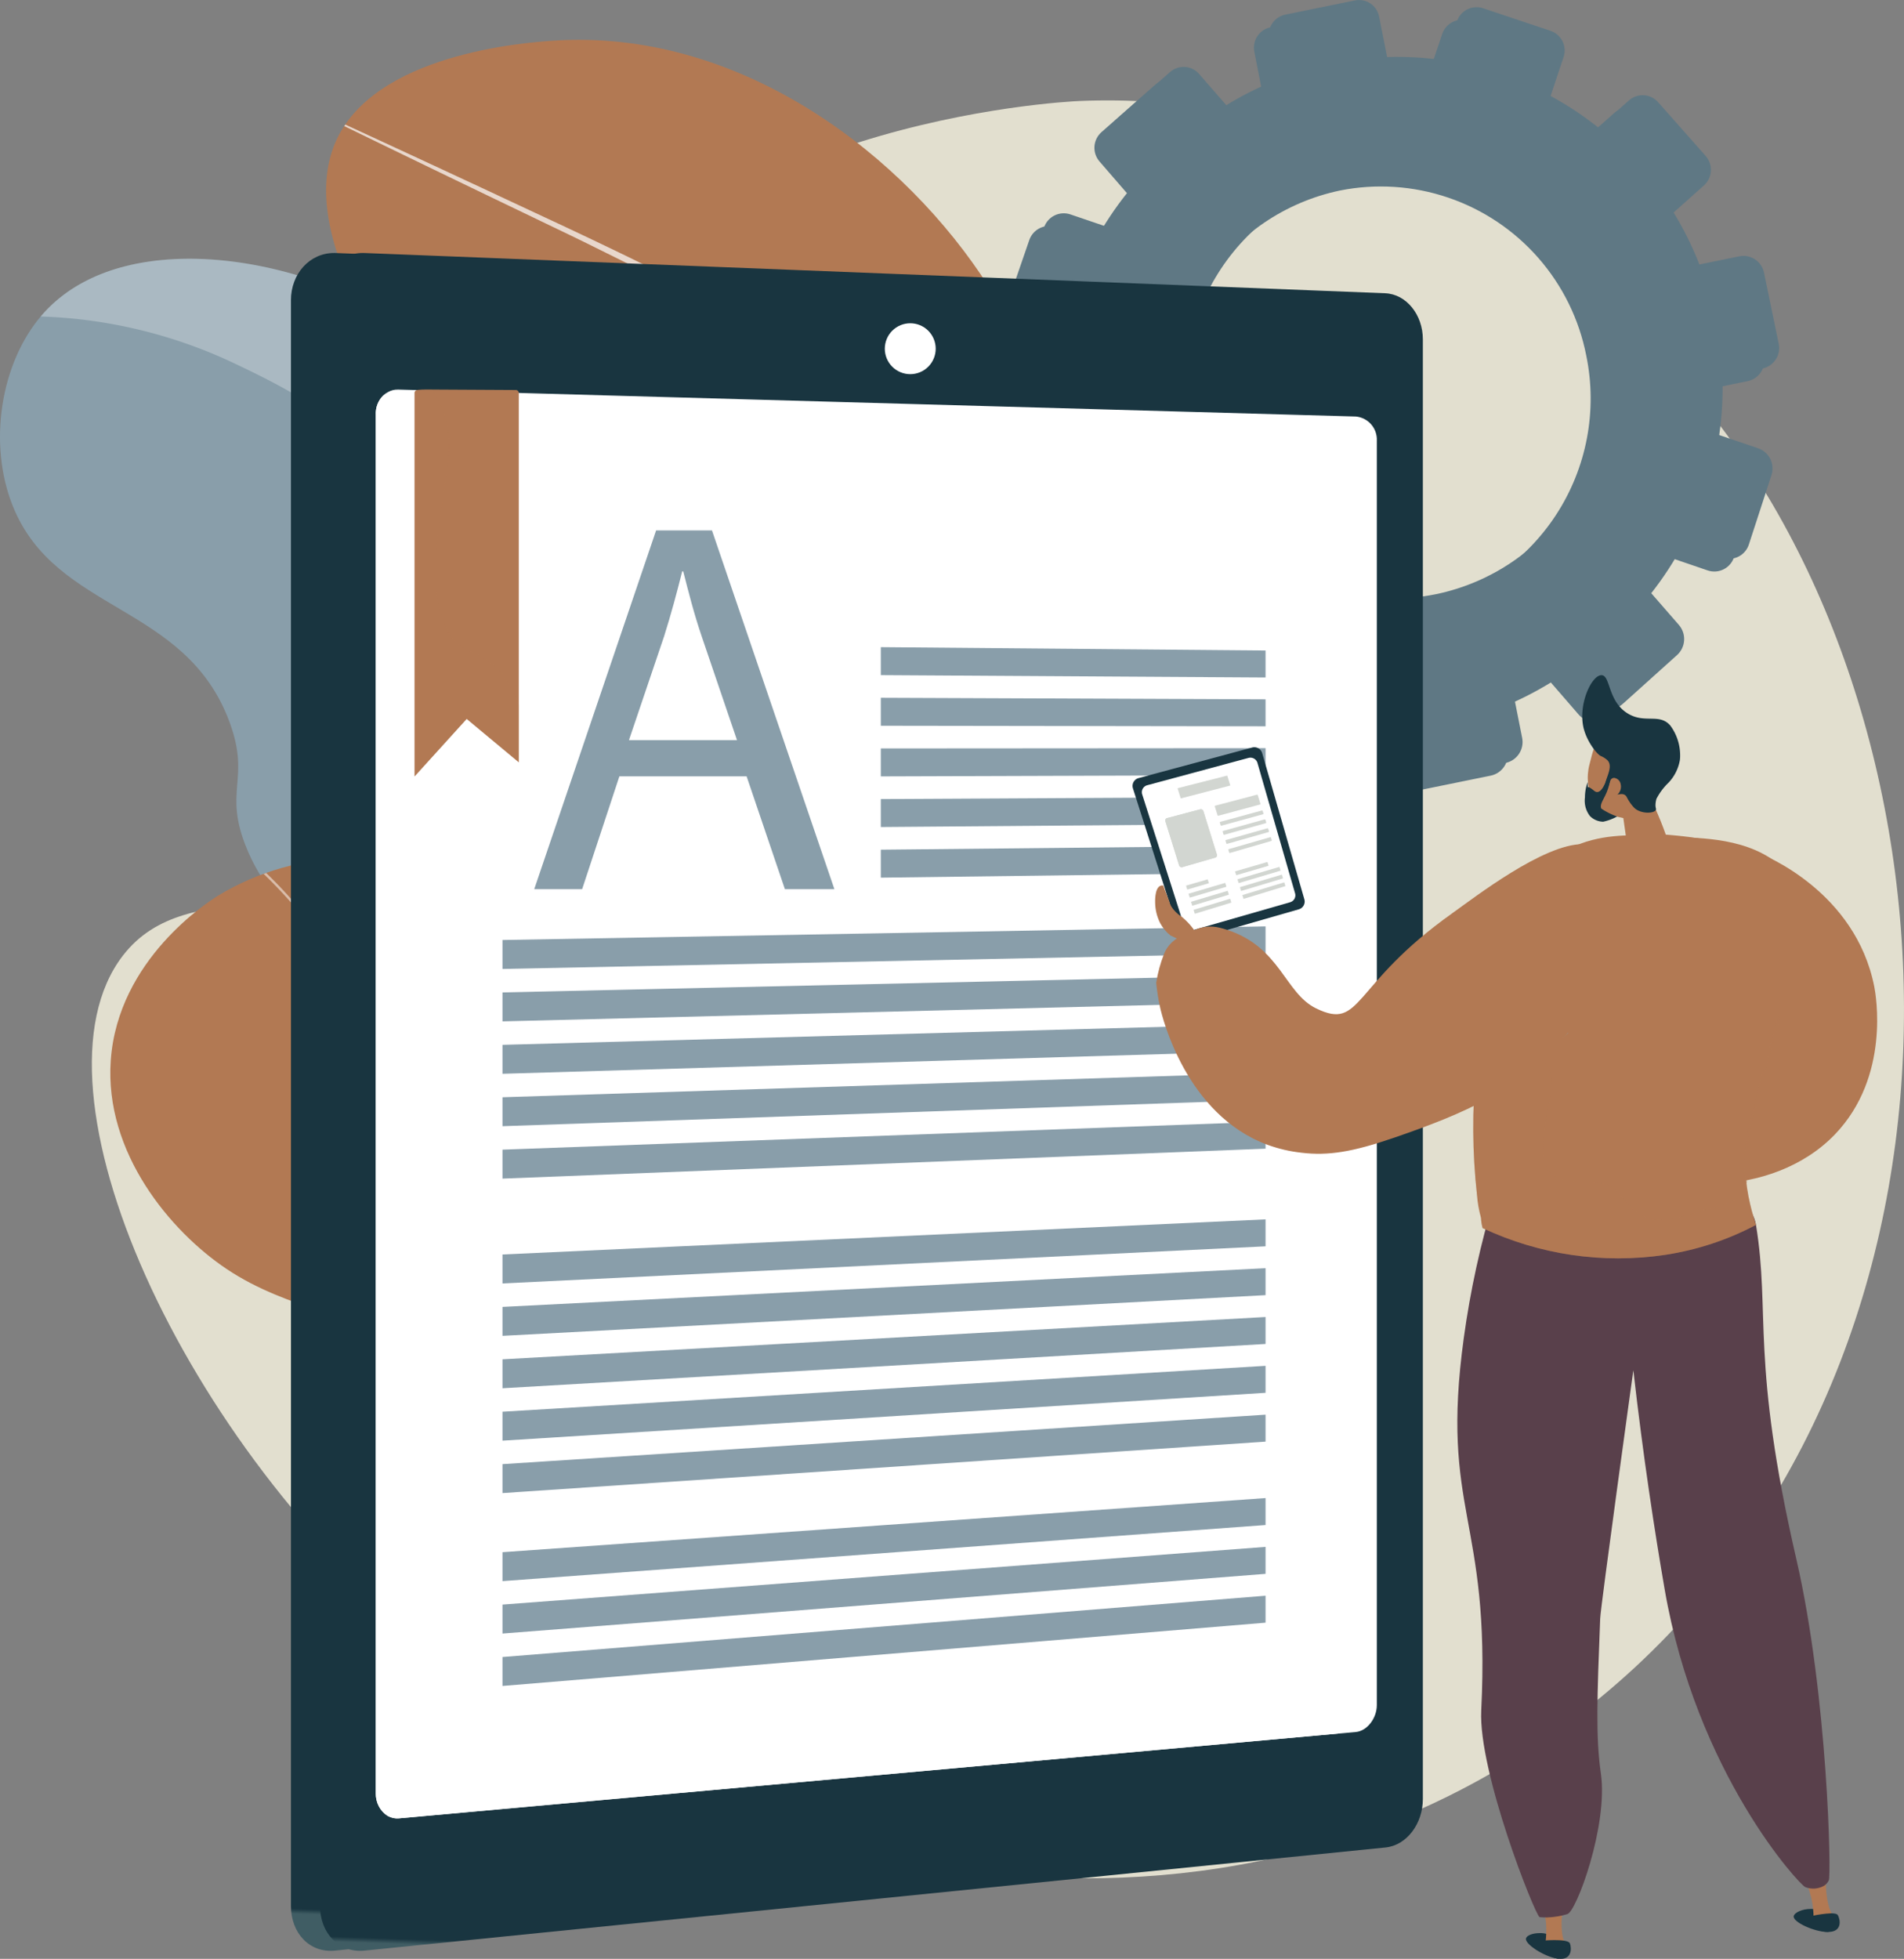 <svg id="Grupo_121641" data-name="Grupo 121641" xmlns="http://www.w3.org/2000/svg" xmlns:xlink="http://www.w3.org/1999/xlink" width="293.423" height="301.853" viewBox="0 0 293.423 301.853">
  <rect x="0" y="0" width="293.423" height="301.853" fill="#808080" stroke="none"/>
  <defs>
    <clipPath id="clip-path">
      <rect id="Rectángulo_38504" data-name="Rectángulo 38504" width="293.423" height="301.853" fill="none"/>
    </clipPath>
    <clipPath id="clip-path-3">
      <path id="Trazado_183554" data-name="Trazado 183554" d="M181.048,67.72a32.8,32.8,0,0,1,25.429-38.357A32.256,32.256,0,0,1,244.456,54.79,32.785,32.785,0,0,1,219.1,93.5,32.117,32.117,0,0,1,181.048,67.72M206.535,2.015,195.8,4.2a3.206,3.206,0,0,0-2.5,3.749l1.232,6.3a49.987,49.987,0,0,0-7.828,3.911L182.5,13.339a3.155,3.155,0,0,0-4.471-.275l-8.275,7.293a3.215,3.215,0,0,0-.325,4.508l4.242,4.9a51.431,51.431,0,0,0-4.866,7.312l-6.142-2.089a3.208,3.208,0,0,0-4.047,2.021l-3.625,10.52a3.193,3.193,0,0,0,1.953,4.079L163.1,53.71a51.19,51.19,0,0,0-.617,8.8l-6.449,1.315a3.28,3.28,0,0,0-2.543,3.814l2.049,10.989a3.163,3.163,0,0,0,3.739,2.548l6.467-1.319a50.8,50.8,0,0,0,3.789,7.98l-4.973,4.421a3.318,3.318,0,0,0-.333,4.614l7.254,8.5a3.166,3.166,0,0,0,4.536.3L181,101.238a50.467,50.467,0,0,0,7.285,4.988l-2.14,6.361a3.294,3.294,0,0,0,2,4.175l10.542,3.654a3.221,3.221,0,0,0,4.1-2.068l2.106-6.31a49.434,49.434,0,0,0,8.843.587l1.275,6.533a3.236,3.236,0,0,0,3.8,2.592l10.952-2.233a3.291,3.291,0,0,0,2.529-3.884l-1.284-6.477A49.955,49.955,0,0,0,239,105.168l4.267,4.924a3.193,3.193,0,0,0,4.565.3l8.346-7.506a3.321,3.321,0,0,0,.266-4.637l-4.252-4.883a51.51,51.51,0,0,0,4.919-7.535l6.054,2.07a3.2,3.2,0,0,0,4.074-2.055l3.479-10.688a3.289,3.289,0,0,0-2.052-4.127l-6-2.039a51.138,51.138,0,0,0,.494-9l6.186-1.262a3.213,3.213,0,0,0,2.486-3.817l-2.266-10.945a3.226,3.226,0,0,0-3.789-2.522l-6.167,1.258a50.783,50.783,0,0,0-3.974-8.009l4.684-4.176a3.218,3.218,0,0,0,.259-4.53L253.259,17.7a3.179,3.179,0,0,0-4.5-.277l-4.714,4.19a50.448,50.448,0,0,0-7.361-4.877l2-6a3.188,3.188,0,0,0-2-4.033l-10.4-3.485a3.179,3.179,0,0,0-4.021,2.007l-2.023,6.014a49.4,49.4,0,0,0-8.744-.5L210.26,4.495a3.153,3.153,0,0,0-3.089-2.544,3.214,3.214,0,0,0-.636.064" fill="none"/>
    </clipPath>
    <linearGradient id="linear-gradient" x1="-0.761" y1="1.921" x2="-0.755" y2="1.921" gradientUnits="objectBoundingBox">
      <stop offset="0" stop-color="#899eaa"/>
      <stop offset="0.996" stop-color="#5f7884"/>
      <stop offset="1" stop-color="#5f7884"/>
    </linearGradient>
    <clipPath id="clip-path-4">
      <path id="Trazado_183555" data-name="Trazado 183555" d="M183.33,65.77a32.8,32.8,0,0,1,25.429-38.358,32.257,32.257,0,0,1,37.978,25.427,32.785,32.785,0,0,1-25.359,38.707A32.112,32.112,0,0,1,183.33,65.77M208.815.065,198.08,2.254A3.205,3.205,0,0,0,195.579,6l1.231,6.3a50.016,50.016,0,0,0-7.827,3.91l-4.205-4.827a3.155,3.155,0,0,0-4.471-.277l-8.276,7.294a3.216,3.216,0,0,0-.325,4.508l4.242,4.9a51.511,51.511,0,0,0-4.865,7.312l-6.143-2.088a3.206,3.206,0,0,0-4.046,2.019l-3.625,10.52a3.192,3.192,0,0,0,1.953,4.079l6.164,2.106a51.294,51.294,0,0,0-.618,8.8l-6.448,1.315a3.281,3.281,0,0,0-2.544,3.813l2.05,10.989a3.161,3.161,0,0,0,3.738,2.549l6.469-1.319a50.711,50.711,0,0,0,3.788,7.98l-4.974,4.421a3.319,3.319,0,0,0-.333,4.614l7.254,8.5a3.167,3.167,0,0,0,4.537.3l4.973-4.434a50.433,50.433,0,0,0,7.284,4.988l-2.14,6.36a3.3,3.3,0,0,0,2,4.175l10.543,3.654a3.22,3.22,0,0,0,4.1-2.067l2.106-6.311a49.457,49.457,0,0,0,8.845.588l1.275,6.533a3.236,3.236,0,0,0,3.8,2.592l10.952-2.234a3.29,3.29,0,0,0,2.53-3.883l-1.284-6.477a50.008,50.008,0,0,0,7.994-3.988l4.266,4.923a3.192,3.192,0,0,0,4.565.3l8.347-7.506a3.321,3.321,0,0,0,.265-4.637l-4.252-4.883a51.423,51.423,0,0,0,4.918-7.535l6.055,2.069a3.194,3.194,0,0,0,4.074-2.055L273,73.208a3.29,3.29,0,0,0-2.052-4.127l-6-2.04a51.315,51.315,0,0,0,.494-9l6.186-1.262a3.213,3.213,0,0,0,2.485-3.818l-2.265-10.944a3.225,3.225,0,0,0-3.79-2.522l-6.167,1.258a50.609,50.609,0,0,0-3.974-8.009l4.685-4.176a3.221,3.221,0,0,0,.259-4.531l-7.325-8.286a3.179,3.179,0,0,0-4.5-.277l-4.714,4.189a50.453,50.453,0,0,0-7.36-4.875l2-6a3.189,3.189,0,0,0-2.006-4.033l-10.4-3.486a3.18,3.18,0,0,0-4.022,2.007l-2.023,6.014a49.379,49.379,0,0,0-8.743-.5l-1.24-6.25A3.147,3.147,0,0,0,208.815.065" fill="none"/>
    </clipPath>
    <linearGradient id="linear-gradient-2" x1="-0.807" y1="1.974" x2="-0.801" y2="1.974" xlink:href="#linear-gradient"/>
    <clipPath id="clip-path-5">
      <path id="Trazado_183556" data-name="Trazado 183556" d="M6.452,48.555C.095,55.892-1.894,68.347,1.97,77.974c6.637,16.538,26.614,14.945,33.4,33.281,3.326,8.994-1.061,10.516,2.676,19.542,6.832,16.5,22.592,14.068,27.6,27.885,4.576,12.619-6.651,19.944-.765,32.974,3.393,7.511,7.951,6.907,15.874,16.7,9.4,11.626,9.74,20.833,13.035,26.632,5.668,9.974,24.863,18.282,87.282,7.564-44.766-8.9-56.411-20.195-57.885-29.442-1.373-8.612,5.584-18.527-.386-28.873-3.63-6.291-7.468-4.819-11.1-10.3-9.381-14.153,10.089-33.251,1.881-45.828-6.058-9.281-19.85-3.764-25.942-14.212-4.317-7.406.923-13.078-.055-25.241C85.961,68.5,69.22,54.887,67,53.129c-10.132-8.007-24.83-13.258-37.823-13.258-9.149,0-17.453,2.6-22.721,8.684" fill="none"/>
    </clipPath>
    <linearGradient id="linear-gradient-3" x1="0.179" y1="1.075" x2="0.182" y2="1.075" gradientUnits="objectBoundingBox">
      <stop offset="0" stop-color="#bcb19a"/>
      <stop offset="0.004" stop-color="#bcb19a"/>
      <stop offset="1" stop-color="#899eaa"/>
    </linearGradient>
    <clipPath id="clip-path-7">
      <rect id="Rectángulo_38464" data-name="Rectángulo 38464" width="174.796" height="205.135" transform="translate(6.272 39.871)" fill="none"/>
    </clipPath>
    <clipPath id="clip-path-8">
      <path id="Trazado_183558" data-name="Trazado 183558" d="M85.072,6.283c-4.037.285-27.6,1.951-33.434,15.765-5.915,14,8.207,36.178,22.654,47.929C84.764,78.494,93.54,80.017,94,86.723c.624,9.041-14.906,12.346-16.38,25.519-.779,6.965,2.793,12.915,6.307,18.768,7.964,13.265,15.731,12.771,16.87,20.121,1.559,10.058-12.489,14.167-15.608,29.216-2.222,10.722,2.541,20.066,5.225,25.331,10.461,20.525,38.639,32.279,71.464,31.641-20.349-5.176-26.128-11.449-27.021-16.716-1.462-8.62,10.265-13.931,8.7-23.754-1.809-11.316-18.875-13.663-18.349-21.1.568-8.041,20.661-7.466,24.807-19.042,3.759-10.494-10.734-16.6-10.623-31.843.133-18.2,20.887-22.469,24.535-43.186,2.49-14.146-4.719-26.172-10.376-35.609C141.418,25.836,117.1,6.137,89.229,6.136q-2.067,0-4.157.147" fill="none"/>
    </clipPath>
    <linearGradient id="linear-gradient-4" x1="-0.219" y1="1.235" x2="-0.212" y2="1.235" gradientUnits="objectBoundingBox">
      <stop offset="0" stop-color="#fccb7d"/>
      <stop offset="0.996" stop-color="#b27953"/>
      <stop offset="1" stop-color="#b27953"/>
    </linearGradient>
    <clipPath id="clip-path-9">
      <path id="Trazado_183560" data-name="Trazado 183560" d="M85.072,6.283c-4.037.285-27.6,1.951-33.434,15.765-5.915,14,8.207,36.178,22.654,47.929C84.764,78.494,93.54,80.017,94,86.723c.624,9.041-14.906,12.346-16.38,25.519-.779,6.965,2.793,12.915,6.307,18.768,7.964,13.265,15.731,12.771,16.87,20.121,1.559,10.058-12.489,14.167-15.608,29.216-2.222,10.722,2.541,20.066,5.225,25.331,10.461,20.525,38.639,32.279,71.464,31.641-20.349-5.176-26.128-11.449-27.021-16.716-1.462-8.62,10.265-13.931,8.7-23.754-1.809-11.316-18.875-13.663-18.349-21.1.568-8.041,20.661-7.466,24.807-19.042,3.759-10.494-10.733-16.6-10.623-31.843.133-18.2,20.887-22.469,24.535-43.186,2.49-14.146-4.719-26.172-10.376-35.609C141.418,25.836,117.1,6.137,89.229,6.136q-2.067,0-4.157.147" fill="none"/>
    </clipPath>
    <clipPath id="clip-path-10">
      <rect id="Rectángulo_38467" data-name="Rectángulo 38467" width="134.135" height="227.253" transform="translate(44.133 15.033)" fill="none"/>
    </clipPath>
    <clipPath id="clip-path-11">
      <path id="Trazado_183561" data-name="Trazado 183561" d="M33.662,137.985c-1.521.933-15.507,9.817-16.595,25.442-.992,14.248,9.281,26.362,17.82,32.093,10.054,6.749,20.166,6.3,21.2,12.181.756,4.3-4.322,6.424-4.887,13.3-.543,6.615,3.554,11.97,5.1,14,12.613,16.486,49.316,12.241,70.652,6.145a124.436,124.436,0,0,0,23.283-9.279c-2.142.7-26.313,8.3-37.116-1.762a54.33,54.33,0,0,1-7.934-9.986c-4.154-6.635-3.394-8.49-6.053-11.88-6.219-7.935-14.9-3.547-20.014-9.493-5.618-6.531,2.181-14.919.95-33.567-.544-8.241-1.37-20.73-10.183-27.817-4.484-3.606-10.178-5.124-16.028-5.124a39.875,39.875,0,0,0-20.2,5.749" fill="none"/>
    </clipPath>
    <linearGradient id="linear-gradient-5" x1="-0.125" y1="1.252" x2="-0.117" y2="1.252" gradientUnits="objectBoundingBox">
      <stop offset="0" stop-color="#d2b569"/>
      <stop offset="1" stop-color="#b27953"/>
    </linearGradient>
    <clipPath id="clip-path-13">
      <rect id="Rectángulo_38469" data-name="Rectángulo 38469" width="120.431" height="111.587" transform="translate(31.348 126.471)" fill="none"/>
    </clipPath>
    <clipPath id="clip-path-14">
      <path id="Trazado_183564" data-name="Trazado 183564" d="M44.84,46.278V293.715c0,4.18,2.87,7.261,6.786,6.866L209.2,284.687c3.269-.33,5.964-3.675,5.964-7.474V52.3c0-3.8-2.788-6.982-6.056-7.111l-157.347-6.2c-.09,0-.179-.005-.267-.005-3.785,0-6.657,3.208-6.657,7.292" fill="none"/>
    </clipPath>
    <linearGradient id="linear-gradient-6" x1="0.018" y1="1.224" x2="0.021" y2="1.224" gradientUnits="objectBoundingBox">
      <stop offset="0" stop-color="#405d64"/>
      <stop offset="0.996" stop-color="#193540"/>
      <stop offset="1" stop-color="#193540"/>
    </linearGradient>
    <clipPath id="clip-path-15">
      <path id="Trazado_183565" data-name="Trazado 183565" d="M49.322,46.278V293.715c0,4.18,2.923,7.261,6.839,6.866l157.364-15.894c3.269-.33,5.75-3.675,5.75-7.474V52.3c0-3.8-2.548-6.982-5.817-7.111l-157.279-6.2c-.089,0-.179-.005-.267-.005-3.782,0-6.59,3.208-6.59,7.292" fill="none"/>
    </clipPath>
    <linearGradient id="linear-gradient-7" x1="0.002" y1="1.225" x2="0.005" y2="1.225" xlink:href="#linear-gradient-6"/>
    <clipPath id="clip-path-16">
      <path id="Trazado_183566" data-name="Trazado 183566" d="M59.8,60.41a3.754,3.754,0,0,0-.728.509,3.84,3.84,0,0,0-1.158,2.959V276.317a4,4,0,0,0,1.872,3.546,2.986,2.986,0,0,0,1.7.34l10.733-.968,136.727-12.341c1.739-.155,3.236-2.124,3.236-4.142V67.9a3.573,3.573,0,0,0-3.22-3.716L72.2,60.332l-10.789-.3h-.113a2.958,2.958,0,0,0-1.5.382" fill="none"/>
    </clipPath>
    <linearGradient id="linear-gradient-8" x1="-0.095" y1="1.302" x2="-0.09" y2="1.302" gradientUnits="objectBoundingBox">
      <stop offset="0" stop-color="#e2dfcf"/>
      <stop offset="0.494" stop-color="#e2dfcf"/>
      <stop offset="1" stop-color="#fff"/>
    </linearGradient>
    <clipPath id="clip-path-18">
      <rect id="Rectángulo_38473" data-name="Rectángulo 38473" width="148.287" height="219.298" transform="translate(57.913 60.908)" fill="none"/>
    </clipPath>
    <clipPath id="clip-path-19">
      <path id="Trazado_183587" data-name="Trazado 183587" d="M64.308,60.088a.455.455,0,0,0-.419.453v59.1l8.031-8.859,8.031,6.686v-56.9A.457.457,0,0,0,79.5,60.1l-12.96-.072-.654,0h-.109c-.581,0-.976.021-1.467.062" fill="none"/>
    </clipPath>
    <linearGradient id="linear-gradient-9" x1="-3.978" y1="4.057" x2="-3.915" y2="4.057" xlink:href="#linear-gradient-5"/>
    <clipPath id="clip-path-21">
      <rect id="Rectángulo_38477" data-name="Rectángulo 38477" width="16.062" height="59.611" transform="translate(63.889 60.026)" fill="none"/>
    </clipPath>
    <clipPath id="clip-path-22">
      <path id="Trazado_183588" data-name="Trazado 183588" d="M72.977,100.614c-9.461-3.362-4.729-21.915-3.858-30.256A14.979,14.979,0,0,0,66.538,60.03l-.654,0c-.642,0-1.055.017-1.576.06a.457.457,0,0,0-.419.455v59.1l8.031-8.86,8.031,6.686v-8.815c-1.33-3.608-3.5-6.8-6.974-8.034" fill="none"/>
    </clipPath>
    <linearGradient id="linear-gradient-10" x1="-3.865" y1="4.057" x2="-3.804" y2="4.057" xlink:href="#linear-gradient-5"/>
    <clipPath id="clip-path-23">
      <path id="Trazado_183589" data-name="Trazado 183589" d="M149.454,279.464l-20.543,1.406a2.453,2.453,0,0,0-2.269,2.4,2.073,2.073,0,0,0,2.269,2.08l20.543-1.456a2.413,2.413,0,0,0,2.214-2.368,2.036,2.036,0,0,0-2.06-2.065c-.051,0-.1,0-.154.006" fill="none"/>
    </clipPath>
    <linearGradient id="linear-gradient-11" x1="-19.506" y1="1.269" x2="-19.362" y2="1.269" xlink:href="#linear-gradient-6"/>
    <clipPath id="clip-path-25">
      <path id="Trazado_183608" data-name="Trazado 183608" d="M264.971,134.211c-2.976,3.257-2.177,8.252-2.025,10.531.2,3.049,2.993,6.093,2.182,11.037-.237,1.452-.5,3.078-1.845,4.206-1.388,1.169-3.03,1.05-4.974.932a15.487,15.487,0,0,0-4.876.267c-1.717.423-4.931,1.1-7.292,3.948l-1.935,5.14a15,15,0,0,0,3.122,5.931c7.342,8.366,25.842,8.614,35.449-1.394,8.567-8.924,6.3-21.558,6.07-22.746-2.895-14.7-16.984-20.307-17.908-20.657a9.61,9.61,0,0,0-5.968,2.8" fill="none"/>
    </clipPath>
    <linearGradient id="linear-gradient-12" x1="-3.943" y1="3.11" x2="-3.927" y2="3.11" xlink:href="#linear-gradient-5"/>
    <clipPath id="clip-path-26">
      <path id="Trazado_183609" data-name="Trazado 183609" d="M276.429,295.283c-.164.9,3.238,2.444,5.207,2.421.594-.007-.026-.359.125-.56.417-.551-.079-1.772-.8-2.374a3.015,3.015,0,0,0-1.943-.61c-1.254,0-2.488.544-2.592,1.123" fill="none"/>
    </clipPath>
    <linearGradient id="linear-gradient-13" x1="-44.021" y1="1.346" x2="-43.861" y2="1.346" xlink:href="#linear-gradient-6"/>
    <clipPath id="clip-path-27">
      <path id="Trazado_183610" data-name="Trazado 183610" d="M278.167,288.883s.364,1.466.984,3.628a14.156,14.156,0,0,1,.341,3.1l3.007-.425c-1.393-1.677-1.135-7.018-1.135-7.018Z" fill="none"/>
    </clipPath>
    <linearGradient id="linear-gradient-14" x1="-52.083" y1="1.749" x2="-51.895" y2="1.749" xlink:href="#linear-gradient-4"/>
    <clipPath id="clip-path-28">
      <path id="Trazado_183611" data-name="Trazado 183611" d="M279.226,295.242c-.2.608.113,2.4,2.41,2.462s1.993-1.86,1.6-2.578c-.118-.217-.528-.292-1.044-.292a16.738,16.738,0,0,0-2.967.408" fill="none"/>
    </clipPath>
    <linearGradient id="linear-gradient-15" x1="-54.049" y1="1.467" x2="-53.855" y2="1.467" xlink:href="#linear-gradient-6"/>
    <clipPath id="clip-path-29">
      <path id="Trazado_183612" data-name="Trazado 183612" d="M235.175,298.677c-.287.867,2.865,2.874,4.818,3.127.589.076.025-.36.2-.538.488-.487.17-1.765-.458-2.461a3.342,3.342,0,0,0-2.477-.921c-1.016,0-1.932.331-2.086.793" fill="none"/>
    </clipPath>
    <linearGradient id="linear-gradient-16" x1="-34.275" y1="0.774" x2="-34.129" y2="0.774" xlink:href="#linear-gradient-6"/>
    <clipPath id="clip-path-30">
      <path id="Trazado_183613" data-name="Trazado 183613" d="M237.793,292.584s.155,1.5.466,3.73a14.076,14.076,0,0,1-.1,3.118H241.2c-1.145-1.856-.141-7.107-.141-7.107Z" fill="none"/>
    </clipPath>
    <linearGradient id="linear-gradient-17" x1="-69.795" y1="1.341" x2="-69.501" y2="1.341" xlink:href="#linear-gradient-4"/>
    <clipPath id="clip-path-31">
      <path id="Trazado_183614" data-name="Trazado 183614" d="M230.295,184.607a140.447,140.447,0,0,0-4.709,21.548c-3.688,26.828,4.151,27.684,2.687,57.414-.467,9.489,8.221,31.371,8.987,31.854a9.4,9.4,0,0,0,1.2.048,11.969,11.969,0,0,0,3.06-.51c1.376-.237,6.339-13.678,5.189-21.67-.815-5.655-.579-11.725-.107-23.865.077-1.967,5.11-38.271,5.11-38.271,1.531,13.438,3.291,24.856,4.817,33.708,4.9,28.44,20.849,45.655,21.681,45.931a3.372,3.372,0,0,0,2.883-.2,1.987,1.987,0,0,0,.73-.822c.427-.334-.126-28.394-4.99-49.513-7.058-30.653-3.985-37.825-6.22-51.516-.841-5.148-8.566-6.6-17.031-6.6a138.461,138.461,0,0,0-23.289,2.464" fill="none"/>
    </clipPath>
    <linearGradient id="linear-gradient-18" x1="-1.524" y1="1.234" x2="-1.516" y2="1.234" gradientUnits="objectBoundingBox">
      <stop offset="0" stop-color="#b65534"/>
      <stop offset="1" stop-color="#59404b"/>
    </linearGradient>
    <clipPath id="clip-path-32">
      <path id="Trazado_183615" data-name="Trazado 183615" d="M239.111,132.684c-.1.094-.577.621-1.174,1.319a39.042,39.042,0,0,0-4.188,6.014,40.4,40.4,0,0,0-3.5,8.706,74.219,74.219,0,0,0-2.757,15.2c-.016.194,0,.388,0,.579v.011a93.865,93.865,0,0,0,.125,19.61,17.456,17.456,0,0,0,.622,3.556v.007a7.106,7.106,0,0,0,.243,1.558,49.1,49.1,0,0,0,28.089,4.134,44,44,0,0,0,14.041-4.624,34.435,34.435,0,0,1-1.132-4.277c-1.484-7.571.594-12.169,1.655-16.457,1.781-7.187,1.811-6.645,3.279-12.353,2.42-9.424,2.817-19.049,1.154-21.021-4.485-5.312-12.565-5.5-16.759-5.629-1.785-.052-4.205-.305-6.847-.305-4.3,0-9.176.671-12.852,3.976" fill="none"/>
    </clipPath>
    <linearGradient id="linear-gradient-19" x1="-2.751" y1="2.183" x2="-2.738" y2="2.183" xlink:href="#linear-gradient-5"/>
    <clipPath id="clip-path-33">
      <path id="Trazado_183616" data-name="Trazado 183616" d="M237.951,299.028c-.287.574-.223,2.393,2.042,2.776s2.234-1.564,1.947-2.33c-.157-.417-1.33-.512-2.364-.512-.861,0-1.625.066-1.625.066" fill="none"/>
    </clipPath>
    <linearGradient id="linear-gradient-20" x1="-43.425" y1="0.72" x2="-43.242" y2="0.72" xlink:href="#linear-gradient-6"/>
    <clipPath id="clip-path-34">
      <path id="Trazado_183617" data-name="Trazado 183617" d="M241.4,159a46.407,46.407,0,0,1-14.1,9.555.155.155,0,0,0-.089.2.153.153,0,0,0,.144.1.158.158,0,0,0,.056-.01,46.748,46.748,0,0,0,14.21-9.624.155.155,0,0,0,0-.218.15.15,0,0,0-.109-.046.162.162,0,0,0-.11.044" fill="none"/>
    </clipPath>
    <linearGradient id="linear-gradient-21" x1="-22.065" y1="9.8" x2="-21.969" y2="9.8" xlink:href="#linear-gradient-3"/>
    <clipPath id="clip-path-36">
      <rect id="Rectángulo_38492" data-name="Rectángulo 38492" width="5.514" height="25.848" transform="translate(268.81 156.453)" fill="none"/>
    </clipPath>
    <clipPath id="clip-path-37">
      <path id="Trazado_183618" data-name="Trazado 183618" d="M269.121,182.3a.155.155,0,0,1-.153-.138,28.557,28.557,0,0,1,1.4-11.916c.224-.785.435-1.526.619-2.267,1.012-4.085,1.456-5.663,1.925-7.333.3-1.084.62-2.206,1.108-4.079a.154.154,0,1,1,.3.078c-.488,1.876-.8,3-1.109,4.085-.468,1.667-.911,3.242-1.923,7.324-.185.745-.4,1.489-.621,2.277a28.289,28.289,0,0,0-1.39,11.8.154.154,0,0,1-.136.17l-.018,0" fill="none"/>
    </clipPath>
    <linearGradient id="linear-gradient-22" x1="-9.917" y1="19.94" x2="-9.878" y2="19.94" xlink:href="#linear-gradient-5"/>
    <clipPath id="clip-path-38">
      <rect id="Rectángulo_38494" data-name="Rectángulo 38494" width="43.554" height="31.382" transform="translate(227.059 162.516)" fill="none"/>
    </clipPath>
    <clipPath id="clip-path-39">
      <path id="Trazado_183619" data-name="Trazado 183619" d="M270.613,188.75a44.023,44.023,0,0,1-14.041,4.625,49.1,49.1,0,0,1-28.089-4.135,7.115,7.115,0,0,1-.243-1.558v-.007l-.622-3.556a93.865,93.865,0,0,1-.125-19.61V164.5c4.482-2.062,13.337-4.741,11.338,4.878-2.708,13.039.352,12.494,6.609,12.767s4.568,7.276,12.6,5.6c3.866-.81,7.96-2.536,11.445-3.264a34.6,34.6,0,0,0,1.129,4.276" fill="none"/>
    </clipPath>
    <linearGradient id="linear-gradient-23" x1="-3.949" y1="2.844" x2="-3.931" y2="2.844" xlink:href="#linear-gradient-5"/>
    <clipPath id="clip-path-40">
      <path id="Trazado_183620" data-name="Trazado 183620" d="M178.835,136.495c-.943.377-.811,2.6-.818,2.6a7.19,7.19,0,0,0,.791,3.183,6.078,6.078,0,0,0,1.574,1.875l2.749,1.317,1.49-1.239a10.875,10.875,0,0,0-2.455-2.919c-1.766-1.162-1.922-2.282-1.922-2.282l-.978-2.574a1.044,1.044,0,0,0-.154-.013.75.75,0,0,0-.277.051" fill="none"/>
    </clipPath>
    <linearGradient id="linear-gradient-24" x1="-15.662" y1="15.079" x2="-15.573" y2="15.079" xlink:href="#linear-gradient-4"/>
    <clipPath id="clip-path-41">
      <path id="Trazado_183621" data-name="Trazado 183621" d="M223.818,140.721c-15.735,11.175-13.849,18.145-21,14.665-4.832-2.352-5.488-9.445-13.746-12.113-.379-.122-.745-.226-1.091-.313a5.9,5.9,0,0,0-4.216.511l-.957.507-.332.108a5.037,5.037,0,0,0-3.106,2.953,20.992,20.992,0,0,0-1.188,4.393,30.761,30.761,0,0,0,.616,3.875c.31,1.379,3.938,16.461,16.548,21.106a22.379,22.379,0,0,0,5.213,1.216c4.144.5,7.9-.112,14.322-2.325,10.876-3.748,19.181-7.263,26.522-15.856a11.634,11.634,0,0,0,.915-1.244c5.46-8.373,9.033-24.261,4.084-27.48a4.49,4.49,0,0,0-2.488-.649c-6.089,0-16.591,8.153-20.1,10.646" fill="none"/>
    </clipPath>
    <linearGradient id="linear-gradient-25" x1="-1.956" y1="2.375" x2="-1.944" y2="2.375" xlink:href="#linear-gradient-5"/>
    <clipPath id="clip-path-42">
      <path id="Trazado_183622" data-name="Trazado 183622" d="M249.583,112.7a9.55,9.55,0,0,0-2.565.855c-.045.03-.085.06-.085.06l-.666.7c-.471.538-.7.922-1.309,3.459a8.15,8.15,0,0,0,.659,5.864c1.069,1.808,4.034,2.311,4.552,2.426q.225,1.584.449,3.168c-6.382.836-7.879,1.632-7.894,2.244-.035,1.4,7.7,3.389,15.231,2.286,3.452-.505,8.042-1.833,7.966-2.982-.036-.546-1.154-1.491-9.21-2.172-.506-1.433-1.1-2.9-1.787-4.4-.111-.24-.222-.477-.335-.713-1.379-6.542-3.782-10.8-4.982-10.8h-.024" fill="none"/>
    </clipPath>
    <linearGradient id="linear-gradient-26" x1="-7.577" y1="6.224" x2="-7.545" y2="6.224" xlink:href="#linear-gradient-4"/>
    <clipPath id="clip-path-44">
      <path id="Trazado_183624" data-name="Trazado 183624" d="M248.161,120.3c-.422,1.09-.522,2.58.349,2.533a1.655,1.655,0,0,0,1.238-2.06,1.171,1.171,0,0,0-1.008-.91.608.608,0,0,0-.579.437" fill="none"/>
    </clipPath>
    <linearGradient id="linear-gradient-27" x1="-68.907" y1="47.979" x2="-68.628" y2="47.979" xlink:href="#linear-gradient-4"/>
    <clipPath id="clip-path-46">
      <rect id="Rectángulo_38502" data-name="Rectángulo 38502" width="7.844" height="7.844" transform="translate(136.353 49.814)" fill="none"/>
    </clipPath>
    <clipPath id="clip-path-47">
      <path id="Trazado_183626" data-name="Trazado 183626" d="M144.2,53.736a3.922,3.922,0,1,1-3.922-3.922,3.922,3.922,0,0,1,3.922,3.922" fill="none"/>
    </clipPath>
    <linearGradient id="linear-gradient-28" x1="-16.72" y1="30.959" x2="-16.598" y2="30.959" xlink:href="#linear-gradient-8"/>
  </defs>
  <g id="Grupo_121640" data-name="Grupo 121640" clip-path="url(#clip-path)">
    <g id="Grupo_121541" data-name="Grupo 121541">
      <g id="Grupo_121540" data-name="Grupo 121540" clip-path="url(#clip-path)">
        <path id="Trazado_183553" data-name="Trazado 183553" d="M266.311,67.234c-4.258-5.828-40.71-54.024-99.8-51.677-2.952.117-60.578,3.161-81.833,40.941-15.723,27.947.923,52.743-18.258,71.784-16.713,16.591-37.253,5.609-47.523,19.025-15.645,20.437,9.27,75.632,47.549,106.414,39.527,31.784,115.145,55.1,173.919,12.7,65.986-47.61,65.317-145.291,25.944-199.183" fill="#e2dfcf"/>
      </g>
    </g>
    <g id="Grupo_121543" data-name="Grupo 121543">
      <g id="Grupo_121542" data-name="Grupo 121542" clip-path="url(#clip-path-3)">
        <rect id="Rectángulo_38461" data-name="Rectángulo 38461" width="168.668" height="168.779" transform="matrix(0.755, -0.656, 0.656, 0.755, 93.671, 53.699)" fill="url(#linear-gradient)"/>
      </g>
    </g>
    <g id="Grupo_121545" data-name="Grupo 121545">
      <g id="Grupo_121544" data-name="Grupo 121544" clip-path="url(#clip-path-4)">
        <rect id="Rectángulo_38462" data-name="Rectángulo 38462" width="164.446" height="164.066" transform="matrix(0.518, -0.855, 0.855, 0.518, 102.199, 87.896)" fill="url(#linear-gradient-2)"/>
      </g>
    </g>
    <g id="Grupo_121547" data-name="Grupo 121547">
      <g id="Grupo_121546" data-name="Grupo 121546" clip-path="url(#clip-path-5)">
        <rect id="Rectángulo_38463" data-name="Rectángulo 38463" width="278.705" height="269.849" transform="matrix(0.547, -0.837, 0.837, 0.547, -99.564, 189.533)" fill="url(#linear-gradient-3)"/>
      </g>
    </g>
    <g id="Grupo_121552" data-name="Grupo 121552">
      <g id="Grupo_121551" data-name="Grupo 121551" clip-path="url(#clip-path)">
        <g id="Grupo_121550" data-name="Grupo 121550" opacity="0.28" style="mix-blend-mode: soft-light;isolation: isolate">
          <g id="Grupo_121549" data-name="Grupo 121549">
            <g id="Grupo_121548" data-name="Grupo 121548" clip-path="url(#clip-path-7)">
              <path id="Trazado_183557" data-name="Trazado 183557" d="M65.605,81.871c8.1,18.69-5.1,30.5,4.38,45.245,7.7,11.973,19.848,9.526,23.169,20.673,3.183,10.683-7.1,15.844-4.29,28.047,2.319,10.058,10.129,10.109,17.93,23.118,7.853,13.094,4.678,20.944,8.711,28.943,4.329,8.587,16.613,16.639,49.674,17.109,4.959-.671,10.245-1.482,15.89-2.451-44.766-8.9-56.411-20.195-57.886-29.442-1.373-8.612,5.583-18.527-.386-28.873-3.63-6.291-7.468-4.82-11.1-10.3-9.38-14.154,10.09-33.251,1.882-45.828-6.058-9.281-19.851-3.765-25.942-14.212-4.318-7.406.922-13.078-.056-25.241C85.961,68.5,69.221,54.887,67,53.129,49.729,39.484,19.2,33.841,6.452,48.555c-.061.071-.119.145-.18.217a75.212,75.212,0,0,1,29.8,7.2c8.4,4.008,23.074,11,29.529,25.9" fill="#fff"/>
            </g>
          </g>
        </g>
      </g>
    </g>
    <g id="Grupo_121554" data-name="Grupo 121554">
      <g id="Grupo_121553" data-name="Grupo 121553" clip-path="url(#clip-path-8)">
        <rect id="Rectángulo_38466" data-name="Rectángulo 38466" width="147.545" height="244.589" transform="translate(18.202 9.451) rotate(-6.867)" fill="url(#linear-gradient-4)"/>
      </g>
    </g>
    <g id="Grupo_121559" data-name="Grupo 121559">
      <g id="Grupo_121558" data-name="Grupo 121558" clip-path="url(#clip-path-9)">
        <g id="Grupo_121557" data-name="Grupo 121557" opacity="0.7" style="mix-blend-mode: soft-light;isolation: isolate">
          <g id="Grupo_121556" data-name="Grupo 121556">
            <g id="Grupo_121555" data-name="Grupo 121555" clip-path="url(#clip-path-10)">
              <path id="Trazado_183559" data-name="Trazado 183559" d="M44.153,15.033Q63.361,23.841,82.5,32.811c6.391,2.965,12.755,5.986,19.067,9.12,3.159,1.562,6.309,3.143,9.437,4.774s6.236,3.31,9.262,5.153c1.511.924,3,1.893,4.431,2.965.72.529,1.408,1.107,2.083,1.7a19.7,19.7,0,0,1,1.882,1.968,12.274,12.274,0,0,1,1.491,2.323,11.623,11.623,0,0,1,.9,2.615,14.221,14.221,0,0,1,.077,5.466,17.4,17.4,0,0,1-1.863,5.1,31.967,31.967,0,0,1-3,4.455c-2.2,2.806-4.649,5.352-6.994,7.966a64.61,64.61,0,0,0-6.5,8.2,31.277,31.277,0,0,0-2.43,4.58,24.243,24.243,0,0,0-1.45,4.944A21.043,21.043,0,0,0,111.8,119a44.021,44.021,0,0,0,3.04,4.242c1.087,1.378,2.215,2.74,3.251,4.195.525.72,1.008,1.476,1.473,2.244a21.763,21.763,0,0,1,1.223,2.408,18.324,18.324,0,0,1,1.409,5.217,22.84,22.84,0,0,1-.015,5.387,20.937,20.937,0,0,1-1.317,5.228,25.832,25.832,0,0,1-2.534,4.738c-1.967,2.98-4.409,5.564-6.115,8.566a14.4,14.4,0,0,0-1.756,4.785,14.72,14.72,0,0,0,.113,5.1,16.166,16.166,0,0,0,1.788,4.8,24.738,24.738,0,0,0,3.078,4.174c2.313,2.608,5.013,4.92,7.2,7.755a18.073,18.073,0,0,1,2.669,4.662,15.39,15.39,0,0,1,.934,5.3,14.8,14.8,0,0,1-.968,5.291,25.988,25.988,0,0,1-2.581,4.676,12.511,12.511,0,0,0-2.14,4.645,7.733,7.733,0,0,0,.856,4.917,15.319,15.319,0,0,0,3.218,4.029,32.133,32.133,0,0,0,4.144,3.193,68.055,68.055,0,0,0,9.281,4.947c3.207,1.438,6.486,2.719,9.8,3.906s6.657,2.287,10.027,3.306c6.734,2.055,13.547,3.851,20.388,5.525l-.011.047c-6.856-1.614-13.686-3.35-20.445-5.347q-5.071-1.485-10.068-3.222c-3.328-1.161-6.626-2.415-9.859-3.831a68.484,68.484,0,0,1-9.39-4.9,32.726,32.726,0,0,1-4.244-3.211,15.643,15.643,0,0,1-3.368-4.166,8.348,8.348,0,0,1-.941-5.3,8.846,8.846,0,0,1,.861-2.582,24.921,24.921,0,0,1,1.348-2.311,25.447,25.447,0,0,0,2.5-4.567,14.118,14.118,0,0,0,.9-5.048,14.662,14.662,0,0,0-.913-5.045,17.312,17.312,0,0,0-2.585-4.457c-2.137-2.742-4.834-5.033-7.21-7.68a25.5,25.5,0,0,1-3.2-4.3,17.014,17.014,0,0,1-1.908-5.047,15.608,15.608,0,0,1-.144-5.407,15.306,15.306,0,0,1,1.835-5.09,37.936,37.936,0,0,1,3.01-4.414c1.07-1.4,2.142-2.788,3.1-4.235a24.8,24.8,0,0,0,2.433-4.564,19.964,19.964,0,0,0,1.248-4.99,19.341,19.341,0,0,0-1.336-10.094c-1.35-3.173-3.638-5.855-5.828-8.614a44.8,44.8,0,0,1-3.117-4.336,22.073,22.073,0,0,1-3.069-15.562,25.293,25.293,0,0,1,1.507-5.175,32.412,32.412,0,0,1,2.507-4.746,65.621,65.621,0,0,1,6.594-8.351c2.354-2.629,4.79-5.172,6.933-7.918a31.159,31.159,0,0,0,2.887-4.307,16.334,16.334,0,0,0,1.74-4.778,13.173,13.173,0,0,0-.076-5.025,10.508,10.508,0,0,0-2.152-4.488,18.512,18.512,0,0,0-1.759-1.854c-.643-.571-1.3-1.129-2-1.646-1.383-1.047-2.846-2.006-4.335-2.924-2.982-1.833-6.071-3.515-9.18-5.154s-6.251-3.228-9.4-4.8l-9.464-4.689c-3.15-1.573-6.338-3.069-9.506-4.606Q63.115,24.365,44.133,15.077Z" fill="#fff"/>
            </g>
          </g>
        </g>
      </g>
    </g>
    <g id="Grupo_121561" data-name="Grupo 121561">
      <g id="Grupo_121560" data-name="Grupo 121560" clip-path="url(#clip-path-11)">
        <rect id="Rectángulo_38468" data-name="Rectángulo 38468" width="133.105" height="146.313" transform="matrix(0.109, -0.994, 0.994, 0.109, 3.21, 250.081)" fill="url(#linear-gradient-5)"/>
      </g>
    </g>
    <g id="Grupo_121566" data-name="Grupo 121566">
      <g id="Grupo_121565" data-name="Grupo 121565" clip-path="url(#clip-path-11)">
        <g id="Grupo_121564" data-name="Grupo 121564" opacity="0.5" style="mix-blend-mode: soft-light;isolation: isolate">
          <g id="Grupo_121563" data-name="Grupo 121563">
            <g id="Grupo_121562" data-name="Grupo 121562" clip-path="url(#clip-path-13)">
              <path id="Trazado_183562" data-name="Trazado 183562" d="M136.867,238.058a227.24,227.24,0,0,1-30.115-1.987c-29.889-4-33.267-10.693-34.376-12.893-1.725-3.418-1.412-6.293-1.08-9.337.372-3.421.758-6.959-1.486-11.87-2.046-4.479-4.713-6.559-7.292-8.57-2.515-1.962-5.116-3.99-7.029-8.214-2.466-5.442-1.719-9.858-.927-14.534a43.448,43.448,0,0,0,.834-8.183c-.188-11.73-8.279-23.741-24.048-35.7l.225-.3c15.865,12.033,24.006,24.143,24.2,35.993a43.778,43.778,0,0,1-.84,8.252c-.781,4.617-1.519,8.979.9,14.317,1.875,4.14,4.325,6.05,6.919,8.073,2.614,2.039,5.318,4.148,7.4,8.71,2.286,5,1.877,8.756,1.517,12.065-.326,2.988-.633,5.81,1.042,9.129,1.088,2.156,4.4,8.717,34.093,12.691a229.491,229.491,0,0,0,44.953,1.508l.024.373q-7.466.477-14.912.476" fill="#fff"/>
            </g>
          </g>
        </g>
      </g>
    </g>
    <g id="Grupo_121568" data-name="Grupo 121568">
      <g id="Grupo_121567" data-name="Grupo 121567" clip-path="url(#clip-path-14)">
        <rect id="Rectángulo_38470" data-name="Rectángulo 38470" width="269.554" height="182.209" transform="translate(32.79 300.421) rotate(-87.361)" fill="url(#linear-gradient-6)"/>
      </g>
    </g>
    <g id="Grupo_121570" data-name="Grupo 121570">
      <g id="Grupo_121569" data-name="Grupo 121569" clip-path="url(#clip-path-15)">
        <rect id="Rectángulo_38471" data-name="Rectángulo 38471" width="269.537" height="181.835" transform="translate(37.272 300.421) rotate(-87.361)" fill="url(#linear-gradient-7)"/>
      </g>
    </g>
    <g id="Grupo_121572" data-name="Grupo 121572">
      <g id="Grupo_121571" data-name="Grupo 121571" clip-path="url(#clip-path-16)">
        <rect id="Rectángulo_38472" data-name="Rectángulo 38472" width="227.098" height="164.242" transform="translate(47.784 279.79) rotate(-87.361)" fill="url(#linear-gradient-8)"/>
      </g>
    </g>
    <g id="Grupo_121577" data-name="Grupo 121577">
      <g id="Grupo_121576" data-name="Grupo 121576" clip-path="url(#clip-path)">
        <g id="Grupo_121575" data-name="Grupo 121575" style="mix-blend-mode: soft-light;isolation: isolate">
          <g id="Grupo_121574" data-name="Grupo 121574">
            <g id="Grupo_121573" data-name="Grupo 121573" clip-path="url(#clip-path-18)">
              <path id="Trazado_183567" data-name="Trazado 183567" d="M206.2,267.138,61.534,280.193c-2.057.186-3.621-1.676-3.621-3.876V63.879a3.906,3.906,0,0,1,1.212-2.972c.475,1.261.948,2.5,1.5,3.722,16.257,35.883,48.632,12.419,70.038,47.835,16.756,27.722,3.808,53.987,22.737,84.8,14.964,24.348,28.289,16.054,41.922,39.485,5.249,9.022,8.666,19.6,10.879,30.393" fill="#fff"/>
            </g>
          </g>
        </g>
        <path id="Trazado_183568" data-name="Trazado 183568" d="M95.453,119.629l-5.741,17.387H82.33l18.782-55.278h8.611l18.864,55.278h-7.628l-5.9-17.387Zm18.125-5.577-5.413-15.911c-1.23-3.608-2.05-6.889-2.871-10.088h-.164c-.82,3.281-1.722,6.643-2.788,10.006l-5.413,15.993Z" fill="#899eaa"/>
        <path id="Trazado_183569" data-name="Trazado 183569" d="M195.031,104.4l-59.288-.364V99.725l59.288.518Z" fill="#899eaa"/>
        <path id="Trazado_183570" data-name="Trazado 183570" d="M195.031,111.921l-59.288-.085v-4.309l59.288.239Z" fill="#899eaa"/>
        <path id="Trazado_183571" data-name="Trazado 183571" d="M195.031,119.445l-59.288.194V115.33l59.288-.04Z" fill="#899eaa"/>
        <path id="Trazado_183572" data-name="Trazado 183572" d="M195.031,126.969l-59.288.472v-4.309l59.288-.318Z" fill="#899eaa"/>
        <path id="Trazado_183573" data-name="Trazado 183573" d="M195.031,134.492l-59.288.751v-4.309l59.288-.6Z" fill="#899eaa"/>
        <path id="Trazado_183574" data-name="Trazado 183574" d="M195.031,146.911l-117.592,2.4v-4.46l117.592-2.1Z" fill="#899eaa"/>
        <path id="Trazado_183575" data-name="Trazado 183575" d="M195.031,154.435,77.439,157.39v-4.461l117.592-2.649Z" fill="#899eaa"/>
        <path id="Trazado_183576" data-name="Trazado 183576" d="M195.031,161.959,77.439,165.466v-4.46l117.592-3.2Z" fill="#899eaa"/>
        <path id="Trazado_183577" data-name="Trazado 183577" d="M195.031,169.482l-117.592,4.06v-4.46l117.592-3.755Z" fill="#899eaa"/>
        <path id="Trazado_183578" data-name="Trazado 183578" d="M195.031,177.006,77.439,181.619v-4.461l117.592-4.307Z" fill="#899eaa"/>
        <path id="Trazado_183579" data-name="Trazado 183579" d="M195.031,192.054,77.439,197.772v-4.46L195.031,187.9Z" fill="#899eaa"/>
        <path id="Trazado_183580" data-name="Trazado 183580" d="M195.031,199.577,77.439,205.848v-4.461l117.592-5.965Z" fill="#899eaa"/>
        <path id="Trazado_183581" data-name="Trazado 183581" d="M195.031,207.1,77.439,213.925v-4.461l117.592-6.518Z" fill="#899eaa"/>
        <path id="Trazado_183582" data-name="Trazado 183582" d="M195.031,214.625,77.439,222v-4.46l117.592-7.071Z" fill="#899eaa"/>
        <path id="Trazado_183583" data-name="Trazado 183583" d="M195.031,222.149,77.439,230.078v-4.46l117.592-7.624Z" fill="#899eaa"/>
        <path id="Trazado_183584" data-name="Trazado 183584" d="M195.031,235,77.439,243.645v-4.46l117.592-8.339Z" fill="#899eaa"/>
        <path id="Trazado_183585" data-name="Trazado 183585" d="M195.031,242.524l-117.592,9.2V247.26l117.592-8.891Z" fill="#899eaa"/>
        <path id="Trazado_183586" data-name="Trazado 183586" d="M195.031,250.048,77.439,259.8v-4.461l117.592-9.444Z" fill="#899eaa"/>
      </g>
    </g>
    <g id="Grupo_121579" data-name="Grupo 121579">
      <g id="Grupo_121578" data-name="Grupo 121578" clip-path="url(#clip-path-19)">
        <rect id="Rectángulo_38475" data-name="Rectángulo 38475" width="16.062" height="59.611" transform="translate(63.889 60.026)" fill="url(#linear-gradient-9)"/>
      </g>
    </g>
    <g id="Grupo_121586" data-name="Grupo 121586">
      <g id="Grupo_121585" data-name="Grupo 121585" clip-path="url(#clip-path)">
        <g id="Grupo_121584" data-name="Grupo 121584" opacity="0.3" style="mix-blend-mode: multiply;isolation: isolate">
          <g id="Grupo_121583" data-name="Grupo 121583">
            <g id="Grupo_121582" data-name="Grupo 121582" clip-path="url(#clip-path-21)">
              <g id="Grupo_121581" data-name="Grupo 121581">
                <g id="Grupo_121580" data-name="Grupo 121580" clip-path="url(#clip-path-22)">
                  <rect id="Rectángulo_38476" data-name="Rectángulo 38476" width="16.435" height="59.613" transform="translate(63.516 60.024)" fill="url(#linear-gradient-10)"/>
                </g>
              </g>
            </g>
          </g>
        </g>
      </g>
    </g>
    <g id="Grupo_121588" data-name="Grupo 121588">
      <g id="Grupo_121587" data-name="Grupo 121587" clip-path="url(#clip-path-23)">
        <rect id="Rectángulo_38479" data-name="Rectángulo 38479" width="6.956" height="25.241" transform="matrix(0.039, -0.999, 0.999, 0.039, 126.408, 285.427)" fill="url(#linear-gradient-11)"/>
      </g>
    </g>
    <g id="Grupo_121590" data-name="Grupo 121590">
      <g id="Grupo_121589" data-name="Grupo 121589" clip-path="url(#clip-path)">
        <path id="Trazado_183590" data-name="Trazado 183590" d="M175.47,119.9a1.264,1.264,0,0,0-.778.605,1.236,1.236,0,0,0-.1.972l7.222,22.642a1.27,1.27,0,0,0,1.563.823l16.774-4.818a1.244,1.244,0,0,0,.864-1.538l-6.5-22.533a1.27,1.27,0,0,0-1.552-.862Z" fill="#193540"/>
        <path id="Trazado_183591" data-name="Trazado 183591" d="M176.8,121a1.128,1.128,0,0,0-.693.54,1.1,1.1,0,0,0-.087.866l6.441,20.192a1.134,1.134,0,0,0,1.394.734l14.959-4.3a1.109,1.109,0,0,0,.77-1.371l-5.8-20.1a1.132,1.132,0,0,0-1.384-.768Z" fill="#fff"/>
        <path id="Trazado_183592" data-name="Trazado 183592" d="M189.606,121.047l-7.646,1.989-.489-1.572,7.658-1.951Z" fill="#d2d6d1"/>
        <path id="Trazado_183593" data-name="Trazado 183593" d="M194.239,123.838a.1.1,0,0,1-.054.132l-6.429,1.732a.111.111,0,0,1-.125-.086l-.414-1.328a.1.1,0,0,1,.057-.134l6.439-1.7a.108.108,0,0,1,.121.085Z" fill="#d2d6d1"/>
        <path id="Trazado_183594" data-name="Trazado 183594" d="M194.705,125.337a.1.1,0,0,1-.053.132l-6.42,1.764a.11.11,0,0,1-.125-.085l-.115-.369a.1.1,0,0,1,.056-.136l6.424-1.752a.109.109,0,0,1,.121.085Z" fill="#d2d6d1"/>
        <path id="Trazado_183595" data-name="Trazado 183595" d="M195.132,126.709a.1.1,0,0,1-.053.133l-6.411,1.793a.11.11,0,0,1-.125-.085l-.115-.369a.1.1,0,0,1,.057-.136l6.414-1.781a.107.107,0,0,1,.121.084Z" fill="#d2d6d1"/>
        <path id="Trazado_183596" data-name="Trazado 183596" d="M195.559,128.081a.1.1,0,0,1-.053.133l-6.4,1.822a.11.11,0,0,1-.125-.085l-.115-.369a.1.1,0,0,1,.057-.136l6.4-1.81a.108.108,0,0,1,.121.084Z" fill="#d2d6d1"/>
        <path id="Trazado_183597" data-name="Trazado 183597" d="M195.986,129.453a.1.1,0,0,1-.053.133l-6.393,1.851a.109.109,0,0,1-.125-.084l-.114-.369a.1.1,0,0,1,.056-.137l6.4-1.838a.107.107,0,0,1,.121.083Z" fill="#d2d6d1"/>
        <path id="Trazado_183598" data-name="Trazado 183598" d="M187.312,132.143l-5.135,1.488a.409.409,0,0,1-.473-.311l-2.1-6.747a.381.381,0,0,1,.219-.5L185,124.705a.412.412,0,0,1,.461.315l2.061,6.623a.381.381,0,0,1-.207.5" fill="#d2d6d1"/>
        <path id="Trazado_183599" data-name="Trazado 183599" d="M179.869,126.256l.006,0,5.174-1.364a.228.228,0,0,1,.255.177l2.061,6.622a.207.207,0,0,1-.109.271l-5.135,1.489a.23.23,0,0,1-.265-.174l-2.1-6.748a.206.206,0,0,1,.113-.271m-.057-.182a.381.381,0,0,0-.207.5l2.1,6.747a.41.41,0,0,0,.473.311l5.135-1.488h0a.382.382,0,0,0,.205-.5l-2.061-6.623a.412.412,0,0,0-.461-.315l-5.173,1.366-.012,0" fill="#d2d6d1"/>
        <path id="Trazado_183600" data-name="Trazado 183600" d="M186.265,136.114l-3.262.955a.046.046,0,0,1-.054-.035l-.159-.514a.044.044,0,0,1,.024-.058l3.264-.949a.047.047,0,0,1,.053.035l.158.508a.044.044,0,0,1-.024.058" fill="#d2d6d1"/>
        <path id="Trazado_183601" data-name="Trazado 183601" d="M188.964,136.658l-5.573,1.656a.046.046,0,0,1-.054-.035l-.16-.514a.044.044,0,0,1,.025-.058l5.576-1.646a.045.045,0,0,1,.052.035l.157.505a.043.043,0,0,1-.023.057" fill="#d2d6d1"/>
        <path id="Trazado_183602" data-name="Trazado 183602" d="M189.344,137.88l-5.567,1.678a.045.045,0,0,1-.053-.035l-.16-.514a.044.044,0,0,1,.024-.058l5.57-1.668a.046.046,0,0,1,.052.035l.157.505a.043.043,0,0,1-.023.057" fill="#d2d6d1"/>
        <path id="Trazado_183603" data-name="Trazado 183603" d="M189.725,139.1l-5.56,1.7a.045.045,0,0,1-.053-.035l-.16-.514a.045.045,0,0,1,.024-.058l5.563-1.69a.046.046,0,0,1,.052.035l.157.505a.043.043,0,0,1-.023.057" fill="#d2d6d1"/>
        <path id="Trazado_183604" data-name="Trazado 183604" d="M195.469,133.419l-4.921,1.441a.045.045,0,0,1-.052-.034l-.156-.5a.044.044,0,0,1,.023-.057l4.924-1.431a.044.044,0,0,1,.051.034l.153.493a.043.043,0,0,1-.022.056" fill="#d2d6d1"/>
        <path id="Trazado_183605" data-name="Trazado 183605" d="M197.322,134.174l-6.4,1.9a.044.044,0,0,1-.051-.035l-.157-.5a.043.043,0,0,1,.024-.056l6.4-1.889a.045.045,0,0,1,.05.035l.153.491a.042.042,0,0,1-.022.055" fill="#d2d6d1"/>
        <path id="Trazado_183606" data-name="Trazado 183606" d="M197.693,135.364,191.3,137.29a.045.045,0,0,1-.052-.035l-.157-.5a.046.046,0,0,1,.023-.057l6.392-1.914a.045.045,0,0,1,.05.034l.153.492a.041.041,0,0,1-.021.055" fill="#d2d6d1"/>
        <path id="Trazado_183607" data-name="Trazado 183607" d="M198.063,136.554l-6.38,1.951a.045.045,0,0,1-.052-.034l-.156-.5a.044.044,0,0,1,.023-.057l6.384-1.939a.044.044,0,0,1,.05.034l.153.491a.043.043,0,0,1-.022.056" fill="#d2d6d1"/>
      </g>
    </g>
    <g id="Grupo_121592" data-name="Grupo 121592">
      <g id="Grupo_121591" data-name="Grupo 121591" clip-path="url(#clip-path-25)">
        <rect id="Rectángulo_38481" data-name="Rectángulo 38481" width="60.266" height="55.078" transform="translate(235.769 183.449) rotate(-80.791)" fill="url(#linear-gradient-12)"/>
      </g>
    </g>
    <g id="Grupo_121594" data-name="Grupo 121594">
      <g id="Grupo_121593" data-name="Grupo 121593" clip-path="url(#clip-path-26)">
        <rect id="Rectángulo_38482" data-name="Rectángulo 38482" width="6.272" height="6.942" transform="matrix(0.553, -0.833, 0.833, 0.553, 274.621, 296.634)" fill="url(#linear-gradient-13)"/>
      </g>
    </g>
    <g id="Grupo_121596" data-name="Grupo 121596">
      <g id="Grupo_121595" data-name="Grupo 121595" clip-path="url(#clip-path-27)">
        <rect id="Rectángulo_38483" data-name="Rectángulo 38483" width="5.331" height="7.976" transform="translate(277.135 288.315) rotate(-8.047)" fill="url(#linear-gradient-14)"/>
      </g>
    </g>
    <g id="Grupo_121598" data-name="Grupo 121598">
      <g id="Grupo_121597" data-name="Grupo 121597" clip-path="url(#clip-path-28)">
        <rect id="Rectángulo_38484" data-name="Rectángulo 38484" width="5.16" height="5.713" transform="matrix(0.553, -0.833, 0.833, 0.553, 277.67, 296.868)" fill="url(#linear-gradient-15)"/>
      </g>
    </g>
    <g id="Grupo_121600" data-name="Grupo 121600">
      <g id="Grupo_121599" data-name="Grupo 121599" clip-path="url(#clip-path-29)">
        <rect id="Rectángulo_38485" data-name="Rectángulo 38485" width="6.838" height="6.986" transform="matrix(0.665, -0.747, 0.747, 0.665, 232.904, 300.115)" fill="url(#linear-gradient-16)"/>
      </g>
    </g>
    <g id="Grupo_121602" data-name="Grupo 121602">
      <g id="Grupo_121601" data-name="Grupo 121601" clip-path="url(#clip-path-30)">
        <rect id="Rectángulo_38486" data-name="Rectángulo 38486" width="3.407" height="7.107" transform="translate(237.793 292.325)" fill="url(#linear-gradient-17)"/>
      </g>
    </g>
    <g id="Grupo_121604" data-name="Grupo 121604">
      <g id="Grupo_121603" data-name="Grupo 121603" clip-path="url(#clip-path-31)">
        <rect id="Rectángulo_38487" data-name="Rectángulo 38487" width="124.528" height="85.833" transform="translate(195.448 288.933) rotate(-76.089)" fill="url(#linear-gradient-18)"/>
      </g>
    </g>
    <g id="Grupo_121606" data-name="Grupo 121606">
      <g id="Grupo_121605" data-name="Grupo 121605" clip-path="url(#clip-path-32)">
        <rect id="Rectángulo_38488" data-name="Rectángulo 38488" width="77.516" height="83.073" transform="translate(197.405 146.26) rotate(-30.888)" fill="url(#linear-gradient-19)"/>
      </g>
    </g>
    <g id="Grupo_121608" data-name="Grupo 121608">
      <g id="Grupo_121607" data-name="Grupo 121607" clip-path="url(#clip-path-33)">
        <rect id="Rectángulo_38489" data-name="Rectángulo 38489" width="5.463" height="5.576" transform="matrix(0.665, -0.747, 0.747, 0.665, 236.062, 300.762)" fill="url(#linear-gradient-20)"/>
      </g>
    </g>
    <g id="Grupo_121610" data-name="Grupo 121610">
      <g id="Grupo_121609" data-name="Grupo 121609" clip-path="url(#clip-path-34)">
        <rect id="Rectángulo_38490" data-name="Rectángulo 38490" width="10.389" height="14.833" transform="translate(226.843 168.839) rotate(-88.036)" fill="url(#linear-gradient-21)"/>
      </g>
    </g>
    <g id="Grupo_121622" data-name="Grupo 121622">
      <g id="Grupo_121621" data-name="Grupo 121621" clip-path="url(#clip-path)">
        <g id="Grupo_121615" data-name="Grupo 121615" opacity="0.3" style="mix-blend-mode: multiply;isolation: isolate">
          <g id="Grupo_121614" data-name="Grupo 121614">
            <g id="Grupo_121613" data-name="Grupo 121613" clip-path="url(#clip-path-36)">
              <g id="Grupo_121612" data-name="Grupo 121612">
                <g id="Grupo_121611" data-name="Grupo 121611" clip-path="url(#clip-path-37)">
                  <rect id="Rectángulo_38491" data-name="Rectángulo 38491" width="26.052" height="6.815" transform="translate(267.522 182.271) rotate(-88.036)" fill="url(#linear-gradient-22)"/>
                </g>
              </g>
            </g>
          </g>
        </g>
        <g id="Grupo_121620" data-name="Grupo 121620" opacity="0.3" style="mix-blend-mode: multiply;isolation: isolate">
          <g id="Grupo_121619" data-name="Grupo 121619">
            <g id="Grupo_121618" data-name="Grupo 121618" clip-path="url(#clip-path-38)">
              <g id="Grupo_121617" data-name="Grupo 121617">
                <g id="Grupo_121616" data-name="Grupo 121616" clip-path="url(#clip-path-39)">
                  <rect id="Rectángulo_38493" data-name="Rectángulo 38493" width="55.897" height="53.03" transform="translate(211.083 169.126) rotate(-30.888)" fill="url(#linear-gradient-23)"/>
                </g>
              </g>
            </g>
          </g>
        </g>
      </g>
    </g>
    <g id="Grupo_121624" data-name="Grupo 121624">
      <g id="Grupo_121623" data-name="Grupo 121623" clip-path="url(#clip-path-40)">
        <rect id="Rectángulo_38496" data-name="Rectángulo 38496" width="11.215" height="11.032" transform="translate(173.407 141.464) rotate(-48.22)" fill="url(#linear-gradient-24)"/>
      </g>
    </g>
    <g id="Grupo_121626" data-name="Grupo 121626">
      <g id="Grupo_121625" data-name="Grupo 121625" clip-path="url(#clip-path-41)">
        <rect id="Rectángulo_38497" data-name="Rectángulo 38497" width="87.462" height="78.803" transform="translate(157.015 142.739) rotate(-30.887)" fill="url(#linear-gradient-25)"/>
      </g>
    </g>
    <g id="Grupo_121628" data-name="Grupo 121628">
      <g id="Grupo_121627" data-name="Grupo 121627" clip-path="url(#clip-path-42)">
        <rect id="Rectángulo_38498" data-name="Rectángulo 38498" width="31.489" height="31.121" transform="matrix(0.85, -0.527, 0.527, 0.85, 232.764, 118.846)" fill="url(#linear-gradient-26)"/>
      </g>
    </g>
    <g id="Grupo_121630" data-name="Grupo 121630">
      <g id="Grupo_121629" data-name="Grupo 121629" clip-path="url(#clip-path)">
        <path id="Trazado_183623" data-name="Trazado 183623" d="M244.1,112.393c.543,2.011,2.064,3.907,2.64,4.124a3.478,3.478,0,0,1,.941.6,1.057,1.057,0,0,1,.178.207c.779,1.151-.84,3.181-.3,3.645.392.336,1.615-.58,1.873-.268.243.294-.711,1.291-.43,1.646.213.267.84-.2,1.4.149.282.173.266.373.688,1.017a6.516,6.516,0,0,0,.747.956c1.011,1,3.1.9,3.349.329.07-.16-.05-.246-.06-.717a3.687,3.687,0,0,1,.149-.987,9.493,9.493,0,0,1,1.884-2.511,6.747,6.747,0,0,0,1.732-3.5c.017-.15.023-.261.027-.342a7.739,7.739,0,0,0-1.52-4.952c-1.715-1.947-3.952-.209-6.607-1.883-3.064-1.932-2.582-5.817-3.976-5.86-1.538-.048-3.725,4.623-2.721,8.341" fill="#193540"/>
      </g>
    </g>
    <g id="Grupo_121632" data-name="Grupo 121632">
      <g id="Grupo_121631" data-name="Grupo 121631" clip-path="url(#clip-path-44)">
        <rect id="Rectángulo_38500" data-name="Rectángulo 38500" width="3.585" height="3.801" transform="translate(246.288 120.704) rotate(-31.776)" fill="url(#linear-gradient-27)"/>
      </g>
    </g>
    <g id="Grupo_121639" data-name="Grupo 121639">
      <g id="Grupo_121638" data-name="Grupo 121638" clip-path="url(#clip-path)">
        <path id="Trazado_183625" data-name="Trazado 183625" d="M248.169,118.731l-.747,1.794s-.748,2.152-1.734,1.345c-.806-.659-.954-.6-.981-.557-.005.009,0,.019-.006.019s-.022-.429-.03-.807a6.9,6.9,0,0,0-.418,2.362,3.849,3.849,0,0,0,.777,2.87,2.955,2.955,0,0,0,2.033.867,7.845,7.845,0,0,0,2.152-.807,10.383,10.383,0,0,1-2.451-1.226c-.325-.894.813-1.728,1.256-3.857a7.851,7.851,0,0,0,.149-2" fill="#193540"/>
        <g id="Grupo_121637" data-name="Grupo 121637" style="mix-blend-mode: soft-light;isolation: isolate">
          <g id="Grupo_121636" data-name="Grupo 121636">
            <g id="Grupo_121635" data-name="Grupo 121635" clip-path="url(#clip-path-46)">
              <g id="Grupo_121634" data-name="Grupo 121634">
                <g id="Grupo_121633" data-name="Grupo 121633" clip-path="url(#clip-path-47)">
                  <rect id="Rectángulo_38501" data-name="Rectángulo 38501" width="8.146" height="8.146" transform="translate(136.045 57.646) rotate(-87.75)" fill="url(#linear-gradient-28)"/>
                </g>
              </g>
            </g>
          </g>
        </g>
      </g>
    </g>
  </g>
</svg>
